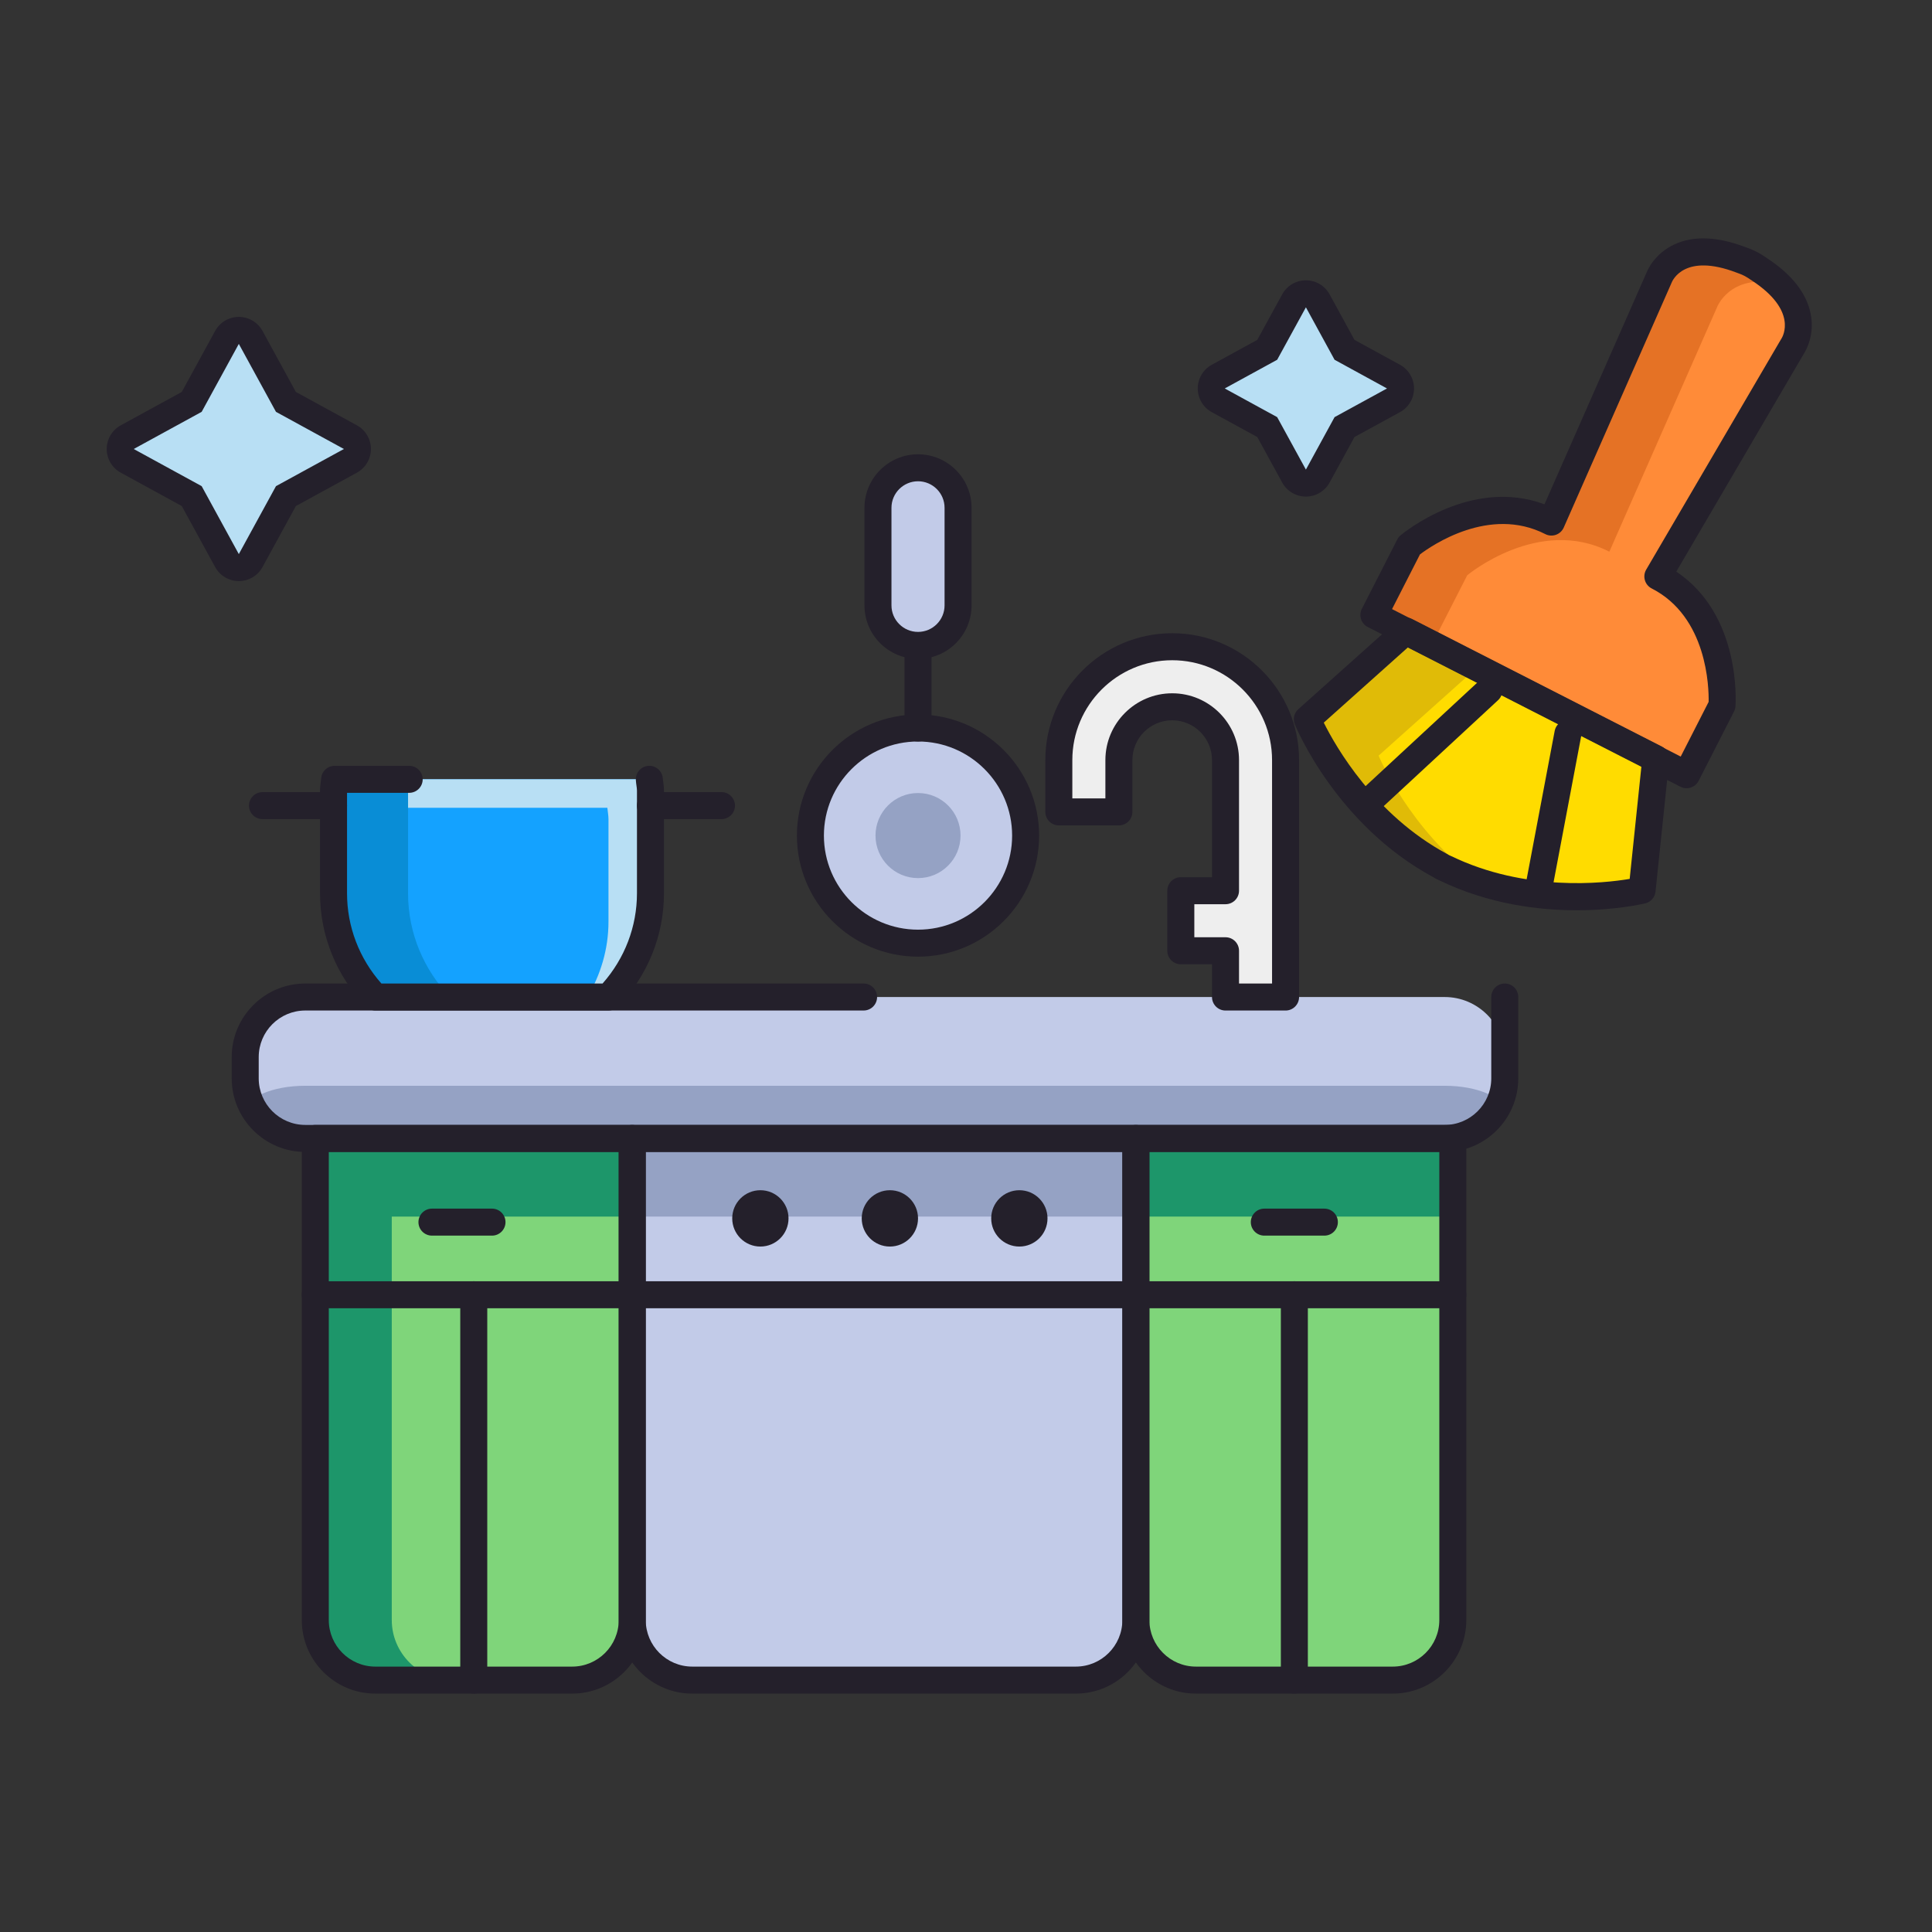 <svg id="Layer_1" enable-background="new 0 0 256 256" height="512" viewBox="0 0 256 256" width="512" xmlns="http://www.w3.org/2000/svg"><rect x="0" y="0" width="256" height="256" fill="#333333" stroke="none"/><path d="m41.778 150.849v63.816c0 4.375 3.583 7.958 7.958 7.958h26.08c4.379 0 7.958-3.583 7.958-7.958v-63.816z" fill="#7fd57a"/><path d="m83.774 161.204v-10.355h-31.861-10.135v10.355 53.461c0 4.375 3.583 7.958 7.958 7.958h10.134c-4.376 0-7.958-3.583-7.958-7.958v-53.461z" fill="#1d966a"/><path d="m150.51 150.849v63.816c0 4.375 3.583 7.958 7.958 7.958h26.08c4.375 0 7.958-3.583 7.958-7.958v-63.816z" fill="#7fd57a"/><path d="m150.51 150.849h41.996v10.355h-41.996z" fill="#1d966a"/><path d="m83.774 150.849v63.816c0 4.375 3.582 7.958 7.957 7.958h50.821c4.375 0 7.957-3.583 7.957-7.958v-63.816z" fill="#c2cbe8"/><path d="m83.774 150.849h66.735v10.355h-66.735z" fill="#95a2c4"/><path d="m31.645 75.21c-.654 0-1.256-.357-1.57-.931l-4.671-8.543-8.543-4.671c-.574-.314-.931-.916-.931-1.57s.357-1.256.931-1.57l8.543-4.672 4.671-8.542c.314-.574.916-.931 1.57-.931s1.256.357 1.57.931l4.672 8.542 8.542 4.673c.574.313.931.916.931 1.569 0 .654-.357 1.256-.931 1.57l-8.542 4.671-4.672 8.543c-.314.575-.916.931-1.57.931z" fill="#b8dff4"/><path d="m31.645 45.569 4.923 9.002 9.002 4.924-9.002 4.923-4.923 9.003-4.923-9.003-9.003-4.923 9.003-4.924zm0-3.578c-1.308 0-2.512.714-3.139 1.861l-4.42 8.083-8.083 4.421c-1.147.627-1.861 1.832-1.861 3.139 0 1.308.714 2.512 1.861 3.139l8.084 4.42 4.42 8.083c.628 1.147 1.831 1.861 3.139 1.861s2.512-.714 3.139-1.861l4.42-8.083 8.083-4.42c1.147-.627 1.861-1.831 1.861-3.139s-.714-2.512-1.861-3.139l-8.083-4.421-4.42-8.083c-.628-1.147-1.832-1.861-3.14-1.861z" fill="#24202b"/><path d="m173.039 64.012c-.653 0-1.255-.356-1.569-.93l-3.556-6.493-6.488-3.548c-.573-.314-.931-.916-.931-1.57s.356-1.256.931-1.569l6.488-3.55 3.556-6.493c.314-.573.916-.93 1.569-.93h.001c.653 0 1.255.357 1.569.931l3.547 6.492 6.488 3.549c.574.313.931.916.931 1.569 0 .654-.357 1.256-.931 1.57l-6.488 3.547-3.547 6.492c-.314.576-.916.933-1.57.933z" fill="#b8dff4"/><path d="m173.039 40.72 3.799 6.952 6.948 3.801-6.948 3.799-3.799 6.952-3.808-6.952-6.947-3.799 6.947-3.801zm0-3.578c-1.307 0-2.51.713-3.139 1.859l-3.305 6.034-6.029 3.299c-1.146.627-1.86 1.831-1.86 3.139s.714 2.511 1.861 3.139l6.028 3.297 3.306 6.033c.628 1.147 1.831 1.859 3.138 1.859h.002c1.308-.001 2.511-.715 3.138-1.862l3.296-6.031 6.028-3.296c1.147-.627 1.861-1.831 1.861-3.139s-.714-2.512-1.861-3.14l-6.028-3.297-3.296-6.032c-.627-1.147-1.83-1.862-3.138-1.862-.001 0-.001 0-.002 0z" fill="#24202b"/><path d="m191.519 115.051s-.226-.094-.336-.155c-.107-.055-.317-.183-.317-.183-12.435-6.699-17.641-19.409-17.641-19.409l13.071-11.691 16.219 8.284.659.334 16.226 8.288-1.817 17.441s-13.344 3.238-26.064-2.909z" fill="#ffdc00"/><path d="m191.519 115.051s-.226-.094-.336-.155c-.107-.055-.317-.183-.317-.183-12.435-6.699-17.641-19.409-17.641-19.409l13.071-11.691 16.219 8.284.659.334 16.226 8.288-1.817 17.441s-13.344 3.238-26.064-2.909z" fill="#ffdc00"/><path d="m196.126 116.88c-1.53-.489-3.069-1.087-4.607-1.829 0 0-.226-.094-.336-.155-.107-.055-.317-.183-.317-.183-12.435-6.699-17.641-19.409-17.641-19.409l13.071-11.691 9.448 4.822-13.069 11.691c.001.001 4.026 9.827 13.451 16.754z" fill="#e0bb07"/><path d="m204.007 92.709-2.486-1.27-19.475-9.951 4.693-9.19s9.458-7.907 18.83-3.12l14.229-32.297s2.043-5.813 10.849-2.463c0 0 .9.311 1.297.54.412.187 1.189.73 1.189.73 7.881 5.172 4.367 10.239 4.367 10.239l-17.826 30.455c9.372 4.787 8.502 17.081 8.502 17.081l-4.693 9.193z" fill="#ff8b38"/><path d="m227.476 40.802-14.229 32.301c-9.372-4.787-18.83 3.12-18.83 3.12l-4.693 9.189-7.678-3.924 4.693-9.19s9.458-7.907 18.83-3.12l14.229-32.297s2.043-5.813 10.849-2.463c0 0 .9.311 1.297.54.412.187 1.189.73 1.189.73.94.614 1.702 1.228 2.34 1.826-6.404-1.22-7.997 3.288-7.997 3.288z" fill="#e57225"/><path d="m208.924 120.615c-5.072 0-11.661-.809-18.154-3.939-.111-.049-.337-.149-.463-.221-.083-.041-.374-.216-.374-.216-12.766-6.875-18.14-19.714-18.362-20.257-.287-.701-.102-1.507.463-2.012l13.071-11.691c.551-.493 1.35-.596 2.006-.26l33.104 16.906c.659.336 1.043 1.043.966 1.779l-1.817 17.441c-.078.752-.622 1.375-1.357 1.553-.29.071-3.894.917-9.083.917zm-33.516-24.863c1.571 3.163 6.721 12.221 16.307 17.385.091.053.212.127.285.167.103.053.196.091.204.094.031.013.063.027.094.042 9.84 4.755 20.169 3.604 23.643 3.018l1.554-14.904-30.919-15.79z" fill="#24202b"/><path d="m223.482 104.445c-.28 0-.56-.066-.813-.196l-19.476-9.947-21.962-11.221c-.879-.45-1.229-1.527-.778-2.407l4.693-9.19c.109-.214.261-.405.445-.559.399-.334 9.387-7.706 19.061-4.103l13.489-30.619c.194-.501 1.147-2.621 3.73-3.82 2.528-1.174 5.694-1.051 9.41.363.188.063.968.341 1.479.62.516.249 1.194.714 1.397.857 3.282 2.153 5.238 4.647 5.77 7.384.544 2.798-.616 4.815-.908 5.266l-16.899 28.871c8.589 5.728 7.877 17.326 7.84 17.845-.017.239-.082.473-.19.687l-4.693 9.193c-.216.422-.591.742-1.042.889-.181.059-.367.087-.553.087zm-18.662-13.329 17.883 9.133 3.7-7.248c.036-1.892-.17-11.26-7.543-15.026-.438-.224-.766-.619-.903-1.091-.139-.472-.076-.981.173-1.406l17.826-30.455c.023-.04.048-.078.074-.116.226-.352 2.171-3.753-3.879-7.724-.38-.264-.81-.534-.945-.596-.053-.024-.107-.052-.157-.081-.143-.082-.646-.281-.986-.398-6.813-2.588-8.424.977-8.587 1.392-.009.024-.03.078-.041.102l-14.229 32.297c-.198.451-.573.799-1.037.964-.464.166-.976.131-1.413-.092-7.406-3.784-15.088 1.544-16.603 2.69l-3.7 7.247z" fill="#24202b"/><path d="m181.742 107.654c-.48 0-.96-.193-1.312-.573-.671-.725-.628-1.856.097-2.528l15.542-14.4c.723-.671 1.856-.629 2.528.097.671.725.628 1.856-.097 2.528l-15.542 14.4c-.344.319-.78.476-1.216.476z" fill="#24202b"/><path d="m204.04 118.67c-.11 0-.222-.01-.334-.032-.971-.184-1.609-1.119-1.426-2.09l3.722-19.688c.183-.971 1.119-1.61 2.09-1.425.971.184 1.609 1.119 1.426 2.09l-3.722 19.688c-.162.858-.913 1.457-1.756 1.457z" fill="#24202b"/><path d="m199.391 142.891c0 4.376-3.581 7.958-7.958 7.958h-150.983c-4.376 0-7.958-3.581-7.958-7.958v-2.822c0-4.376 3.581-7.958 7.958-7.958h150.982c4.377 0 7.958 3.581 7.958 7.958v2.822z" fill="#c2cbe8"/><path d="m199.391 147.359c0 1.919-3.581 3.489-7.958 3.489h-150.983c-4.376 0-7.958-1.57-7.958-3.489s3.581-3.489 7.958-3.489h150.982c4.378 0 7.959 1.57 7.959 3.489z" fill="#95a2c4"/><path d="m191.433 152.638h-150.983c-5.374 0-9.747-4.373-9.747-9.747v-2.822c0-5.374 4.373-9.747 9.747-9.747h73.981c.988 0 1.789.801 1.789 1.789s-.801 1.789-1.789 1.789h-73.981c-3.401 0-6.168 2.767-6.168 6.168v2.822c0 3.401 2.767 6.168 6.168 6.168h150.982c3.401 0 6.169-2.767 6.169-6.168v-10.779c0-.988.801-1.789 1.789-1.789s1.789.801 1.789 1.789v10.779c.001 5.375-4.371 9.748-9.746 9.748z" fill="#24202b"/><path d="m41.778 150.849v63.816c0 4.375 3.583 7.958 7.958 7.958h26.08c4.379 0 7.958-3.583 7.958-7.958v-63.816z" fill="none"/><path d="m75.816 224.412h-26.08c-5.375 0-9.747-4.373-9.747-9.747v-63.816c0-.988.801-1.789 1.789-1.789h41.996c.988 0 1.789.801 1.789 1.789v63.816c0 5.374-4.372 9.747-9.747 9.747zm-32.249-71.774v62.027c0 3.401 2.768 6.168 6.169 6.168h26.08c3.401 0 6.169-2.767 6.169-6.168v-62.027z" fill="#24202b"/><path d="m150.51 150.849v63.816c0 4.375 3.583 7.958 7.958 7.958h26.08c4.375 0 7.958-3.583 7.958-7.958v-63.816z" fill="none"/><path d="m184.548 224.412h-26.08c-5.375 0-9.747-4.373-9.747-9.747v-63.816c0-.988.801-1.789 1.789-1.789h41.996c.988 0 1.789.801 1.789 1.789v63.816c0 5.374-4.372 9.747-9.747 9.747zm-32.249-71.774v62.027c0 3.401 2.768 6.168 6.169 6.168h26.08c3.401 0 6.169-2.767 6.169-6.168v-62.027z" fill="#24202b"/><path d="m83.774 150.849v63.816c0 4.375 3.582 7.958 7.957 7.958h50.821c4.375 0 7.957-3.583 7.957-7.958v-63.816z" fill="none"/><g fill="#24202b"><path d="m142.553 224.412h-50.821c-5.374 0-9.747-4.373-9.747-9.747v-63.816c0-.988.801-1.789 1.789-1.789h66.735c.988 0 1.789.801 1.789 1.789v63.816c.001 5.374-4.371 9.747-9.745 9.747zm-56.99-71.774v62.027c0 3.401 2.767 6.168 6.168 6.168h50.821c3.401 0 6.168-2.767 6.168-6.168v-62.027z"/><path d="m150.51 173.347h-66.736c-.988 0-1.789-.801-1.789-1.789s.801-1.789 1.789-1.789h66.735c.988 0 1.789.801 1.789 1.789s-.8 1.789-1.788 1.789z"/><path d="m104.484 161.441c0 2.063-1.671 3.734-3.73 3.734-2.06 0-3.73-1.671-3.73-3.734 0-2.06 1.67-3.73 3.73-3.73 2.059 0 3.73 1.67 3.73 3.73z"/><path d="m121.643 161.441c0 2.063-1.671 3.734-3.73 3.734s-3.73-1.671-3.73-3.734c0-2.06 1.671-3.73 3.73-3.73s3.73 1.67 3.73 3.73z"/><path d="m138.8 161.441c0 2.063-1.671 3.734-3.73 3.734-2.06 0-3.73-1.671-3.73-3.734 0-2.06 1.67-3.73 3.73-3.73 2.059 0 3.73 1.67 3.73 3.73z"/><path d="m83.774 173.347h-41.996c-.988 0-1.789-.801-1.789-1.789s.801-1.789 1.789-1.789h41.996c.988 0 1.789.801 1.789 1.789s-.801 1.789-1.789 1.789z"/><path d="m192.506 173.347h-41.996c-.988 0-1.789-.801-1.789-1.789s.801-1.789 1.789-1.789h41.996c.988 0 1.789.801 1.789 1.789s-.801 1.789-1.789 1.789z"/><path d="m62.777 224.412c-.988 0-1.789-.801-1.789-1.789v-51.064c0-.988.801-1.789 1.789-1.789s1.789.801 1.789 1.789v51.064c0 .988-.801 1.789-1.789 1.789z"/><path d="m171.509 224.412c-.988 0-1.789-.801-1.789-1.789v-51.064c0-.988.801-1.789 1.789-1.789s1.789.801 1.789 1.789v51.064c0 .988-.801 1.789-1.789 1.789z"/><path d="m65.193 163.727h-7.957c-.988 0-1.789-.801-1.789-1.789s.801-1.789 1.789-1.789h7.957c.988 0 1.789.801 1.789 1.789s-.801 1.789-1.789 1.789z"/><path d="m175.486 163.727h-7.958c-.988 0-1.789-.801-1.789-1.789s.801-1.789 1.789-1.789h7.958c.988 0 1.789.801 1.789 1.789s-.8 1.789-1.789 1.789z"/></g><path d="m44.343 103.266c-.039.502-.147.979-.147 1.493v13.606c0 5.347 2.129 10.172 5.56 13.747h30.871c3.427-3.575 5.563-8.4 5.563-13.747v-13.606c0-.513-.116-.991-.151-1.493z" fill="#c2cbe8"/><path d="m44.343 103.266c-.039.502-.147.979-.147 1.493v13.606c0 5.347 2.129 10.172 5.56 13.747h30.871c3.427-3.575 5.563-8.4 5.563-13.747v-13.606c0-.513-.116-.991-.151-1.493z" fill="#14a2ff"/><path d="m86.04 103.266h-31.82c-.038.502-.151.979-.151 1.493v2.277h26.41c.039.501.148.979.148 1.492v13.607c0 3.661-1.057 7.041-2.786 9.978h2.786c3.427-3.575 5.563-8.4 5.563-13.747v-13.606c0-.515-.116-.992-.15-1.494z" fill="#b8dff4"/><path d="m54.069 118.365v-11.329-2.277c0-.513.113-.991.151-1.493h-9.877c-.039.502-.147.979-.147 1.493v2.277 11.329c0 5.347 2.129 10.172 5.56 13.747h9.873c-3.427-3.575-5.56-8.401-5.56-13.747z" fill="#098dd6"/><path d="m80.627 133.901h-30.871c-.487 0-.954-.199-1.291-.55-3.907-4.071-6.059-9.393-6.059-14.986v-13.606c0-.431.051-.812.096-1.147.021-.16.044-.32.057-.483.072-.932.849-1.652 1.784-1.652h9.877c.988 0 1.789.801 1.789 1.789s-.801 1.789-1.789 1.789h-8.235v13.31c0 4.417 1.612 8.635 4.554 11.958h29.304c2.945-3.329 4.559-7.546 4.559-11.958v-13.606c0-.218-.034-.426-.063-.634-.034-.244-.066-.487-.083-.735-.068-.985.676-1.84 1.662-1.908.974-.073 1.84.675 1.908 1.662.012.165.036.327.058.489.045.329.097.701.097 1.126v13.606c0 5.586-2.152 10.908-6.061 14.985-.339.352-.805.551-1.293.551z" fill="#24202b"/><path d="m44.196 108.537h-9.415c-.988 0-1.789-.801-1.789-1.789s.801-1.789 1.789-1.789h9.415c.988 0 1.789.801 1.789 1.789s-.801 1.789-1.789 1.789z" fill="#24202b"/><path d="m95.602 108.537h-9.412c-.988 0-1.789-.801-1.789-1.789s.801-1.789 1.789-1.789h9.411c.988 0 1.789.801 1.789 1.789s-.801 1.789-1.788 1.789z" fill="#24202b"/><path d="m135.9 110.719c0 7.871-6.388 14.255-14.258 14.255-7.872 0-14.26-6.384-14.26-14.255 0-7.872 6.388-14.256 14.26-14.256 7.871 0 14.258 6.384 14.258 14.256z" fill="#c2cbe8"/><path d="m121.643 126.763c-8.849 0-16.049-7.197-16.049-16.044 0-8.848 7.2-16.045 16.049-16.045s16.047 7.198 16.047 16.045c-.001 8.847-7.199 16.044-16.047 16.044zm0-28.511c-6.876 0-12.471 5.593-12.471 12.467s5.594 12.466 12.471 12.466c6.875 0 12.469-5.592 12.469-12.466-.001-6.874-5.594-12.467-12.469-12.467z" fill="#24202b"/><path d="m121.643 98.252c-.988 0-1.789-.801-1.789-1.789v-10.942c0-.988.801-1.789 1.789-1.789s1.789.801 1.789 1.789v10.942c0 .988-.801 1.789-1.789 1.789z" fill="#24202b"/><path d="m126.949 80.217c0 2.929-2.379 5.304-5.306 5.304-2.929 0-5.308-2.374-5.308-5.304v-12.931c0-2.93 2.378-5.303 5.308-5.303 2.927 0 5.306 2.374 5.306 5.303z" fill="#c2cbe8"/><path d="m121.643 87.31c-3.913 0-7.097-3.182-7.097-7.093v-12.931c0-3.911 3.184-7.092 7.097-7.092 3.912 0 7.095 3.182 7.095 7.092v12.931c0 3.911-3.183 7.093-7.095 7.093zm0-23.539c-1.94 0-3.519 1.576-3.519 3.514v12.931c0 1.938 1.579 3.515 3.519 3.515 1.939 0 3.517-1.577 3.517-3.515v-12.93c0-1.938-1.578-3.515-3.517-3.515z" fill="#24202b"/><path d="m127.275 110.714c0 3.116-2.518 5.639-5.632 5.639-3.108 0-5.634-2.522-5.634-5.639 0-3.112 2.526-5.634 5.634-5.634 3.114 0 5.632 2.523 5.632 5.634z" fill="#95a2c4"/><path d="m155.32 85.695c8.284 0 15.023 6.738 15.023 15.022v31.395h-7.958v-6.131h-5.922v-7.958h5.922v-17.306c0-3.894-3.171-7.064-7.064-7.064s-7.064 3.17-7.064 7.064v6.862h-7.958v-6.862c0-8.284 6.738-15.022 15.021-15.022z" fill="#eee"/><path d="m170.343 133.901h-7.958c-.988 0-1.789-.801-1.789-1.789v-4.342h-4.133c-.988 0-1.789-.801-1.789-1.789v-7.958c0-.988.801-1.789 1.789-1.789h4.133v-15.517c0-2.909-2.366-5.275-5.275-5.275-2.908 0-5.274 2.366-5.274 5.275v6.862c0 .988-.801 1.789-1.789 1.789h-7.958c-.988 0-1.789-.801-1.789-1.789v-6.862c0-9.27 7.541-16.811 16.811-16.811s16.812 7.542 16.812 16.811v31.395c-.002.988-.803 1.789-1.791 1.789zm-6.169-3.578h4.38v-29.605c0-7.297-5.937-13.233-13.233-13.233s-13.232 5.936-13.232 13.233v5.073h4.38v-5.073c0-4.881 3.972-8.853 8.853-8.853 4.882 0 8.854 3.972 8.854 8.853v17.306c0 .988-.801 1.789-1.789 1.789h-4.133v4.379h4.133c.988 0 1.789.801 1.789 1.789v4.342z" fill="#24202b"/></svg>